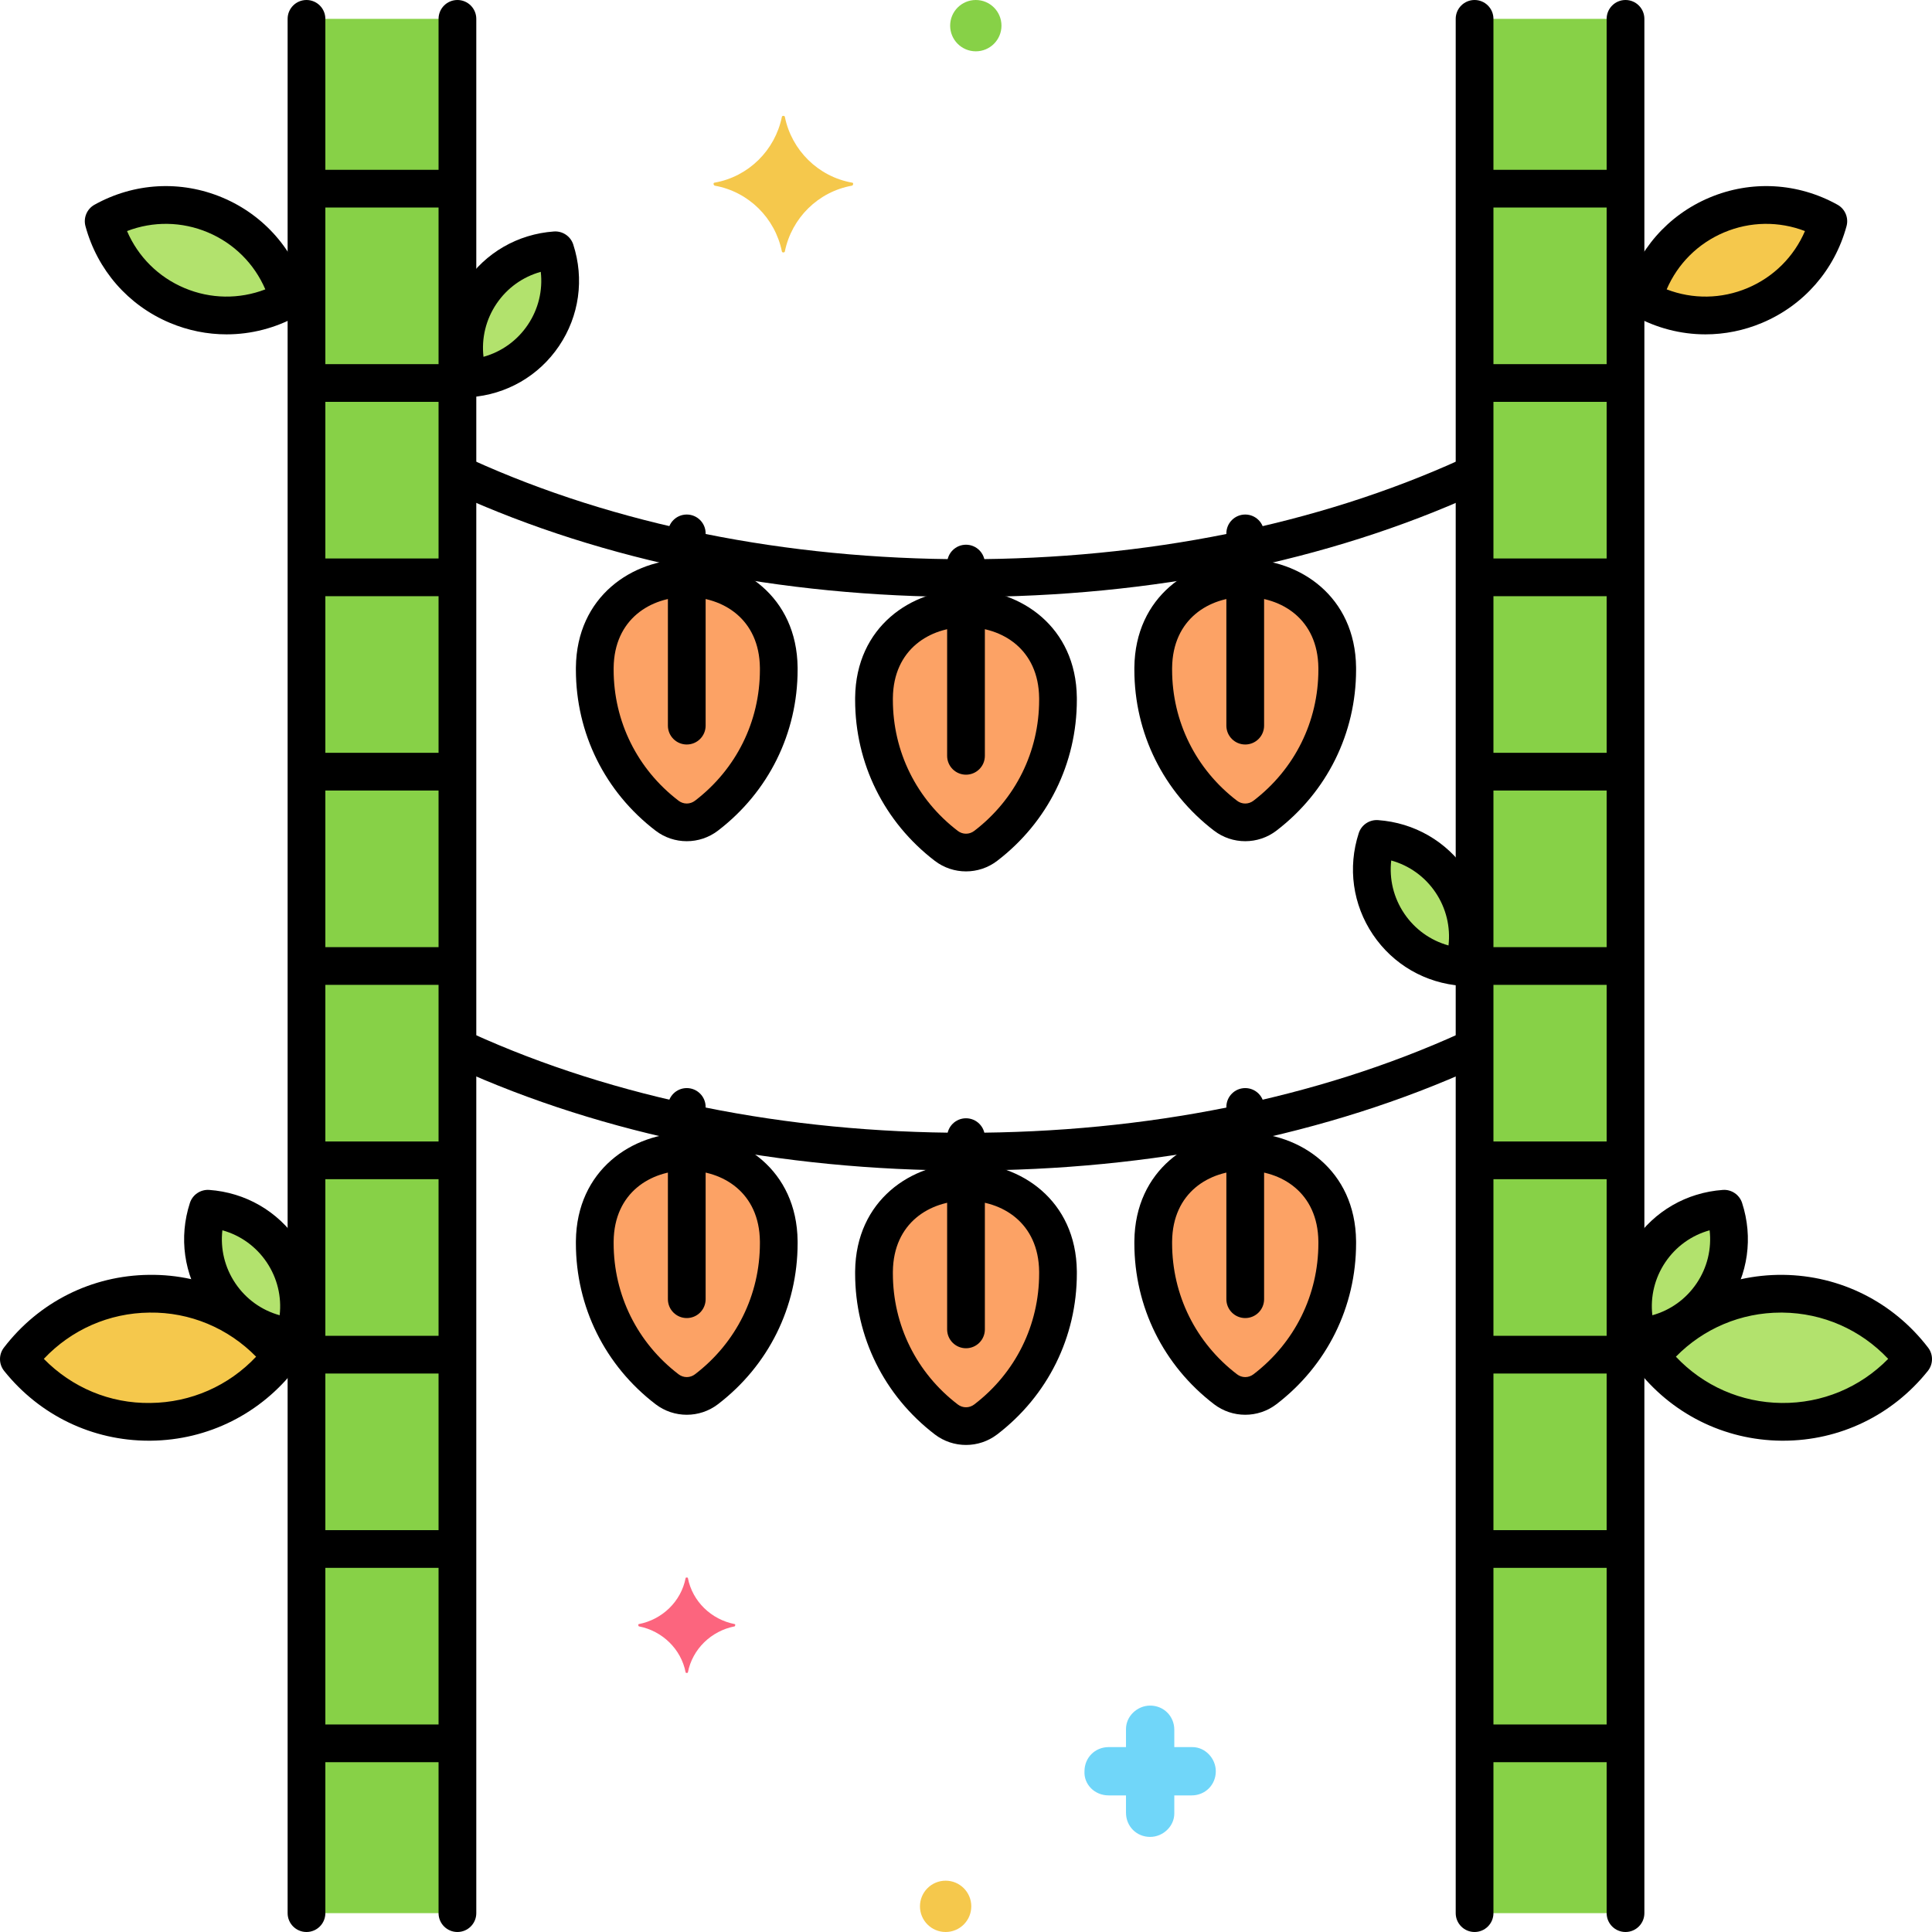 <svg enable-background="new 0 0 256 256" height="512" viewBox="0 0 256 256" width="512" xmlns="http://www.w3.org/2000/svg"><g id="Layer_57"><g><g><path d="m40.611 253.5h20c0-12.235 0-238.765 0-251h-20z" fill="#87d147"/></g><g><path d="m195.389 2.5v251h20c0-12.235 0-238.765 0-251z" fill="#87d147"/></g><g><ellipse cx="67.86" cy="41.649" fill="#b2e26d" rx="10.233" ry="5" transform="matrix(.559 -.829 .829 .559 -4.607 74.635)"/></g><g><ellipse cx="25.995" cy="34.481" fill="#b2e26d" rx="6.5" ry="13.303" transform="matrix(.389 -.921 .921 .389 -15.876 45.038)"/></g><g><ellipse cx="33.262" cy="168.649" fill="#b2e26d" rx="5" ry="10.233" transform="matrix(.829 -.559 .559 .829 -88.591 47.402)"/></g><g><ellipse cx="19.871" cy="179.912" fill="#f5c84c" rx="17.372" ry="8.489" transform="matrix(1 -.01 .01 1 -1.848 .214)"/></g><g><ellipse cx="188.14" cy="119.649" fill="#b2e26d" rx="5" ry="10.233" transform="matrix(.829 -.559 .559 .829 -34.743 125.607)"/></g><g><ellipse cx="230.005" cy="34.481" fill="#f5c84c" rx="13.303" ry="6.5" transform="matrix(.921 -.389 .389 .921 4.672 92.069)"/></g><g><ellipse cx="222.738" cy="168.649" fill="#b2e26d" rx="10.233" ry="5" transform="matrix(.559 -.829 .829 .559 -41.609 259.065)"/></g><g><ellipse cx="236.129" cy="179.912" fill="#b2e26d" rx="8.489" ry="17.372" transform="matrix(.01 -1 1 .01 53.8 414.18)"/></g><g><path d="m177.19 88.463c-.173-15.815-24.206-15.815-24.379 0-.001.09-.001.181-.001.272 0 7.893 3.76 14.895 9.578 19.347 1.547 1.184 3.679 1.184 5.226 0 5.818-4.452 9.578-11.455 9.578-19.347-.001-.091-.001-.181-.002-.272z" fill="#fca265"/></g><g><path d="m115.81 92.463c.173-15.815 24.206-15.815 24.379 0 .001.09.001.181.001.272 0 7.893-3.76 14.895-9.578 19.347-1.547 1.184-3.679 1.184-5.226 0-5.818-4.452-9.578-11.455-9.578-19.347.001-.091.001-.181.002-.272z" fill="#fca265"/></g><g><path d="m78.81 88.463c.173-15.815 24.206-15.815 24.379 0 .001.09.001.181.001.272 0 7.893-3.76 14.895-9.578 19.347-1.547 1.184-3.679 1.184-5.226 0-5.818-4.452-9.578-11.455-9.578-19.347.001-.091.001-.181.002-.272z" fill="#fca265"/></g><g><path d="m177.19 164.463c-.173-15.815-24.206-15.815-24.379 0-.001.09-.001.181-.001.272 0 7.893 3.76 14.895 9.578 19.347 1.547 1.184 3.679 1.184 5.226 0 5.818-4.452 9.578-11.455 9.578-19.347-.001-.091-.001-.181-.002-.272z" fill="#fca265"/></g><g><path d="m115.81 168.463c.173-15.815 24.206-15.815 24.379 0 .001.09.001.181.001.272 0 7.893-3.76 14.895-9.578 19.347-1.547 1.184-3.679 1.184-5.226 0-5.818-4.452-9.578-11.455-9.578-19.347.001-.091.001-.181.002-.272z" fill="#fca265"/></g><g><path d="m78.81 164.463c.173-15.815 24.206-15.815 24.379 0 .001.09.001.181.001.272 0 7.893-3.76 14.895-9.578 19.347-1.547 1.184-3.679 1.184-5.226 0-5.818-4.452-9.578-11.455-9.578-19.347.001-.091.001-.181.002-.272z" fill="#fca265"/></g><g><path d="m97.35 215.2c-3.1-.6-5.6-3-6.2-6.1 0-.1-.3-.1-.3 0-.6 3.1-3.1 5.5-6.2 6.1-.1 0-.1.2 0 .3 3.1.6 5.6 3 6.2 6.1 0 .1.3.1.3 0 .6-3.1 3.1-5.5 6.2-6.1.1-.1.1-.3 0-.3z" fill="#fc657e"/></g><g><path d="m146.9 237.9h2.3v2.3c0 1.8 1.4 3.2 3.2 3.2 1.7 0 3.2-1.4 3.2-3.1v-.1-2.3h2.3c1.8 0 3.2-1.4 3.2-3.2 0-1.7-1.4-3.2-3.1-3.2h-.1-2.3v-2.3c0-1.8-1.4-3.2-3.2-3.2-1.7 0-3.2 1.4-3.2 3.1v.1 2.3h-2.3c-1.8 0-3.2 1.4-3.2 3.2-.1 1.7 1.3 3.2 3.2 3.2-.1 0-.1 0 0 0z" fill="#70d6f9"/></g><g><circle cx="125.3" cy="252.6" fill="#f5c84c" r="3.4"/></g><g><circle cx="129.3" cy="3.4" fill="#87d147" r="3.4"/></g><g><path d="m94.7 24.2c4.5-.8 8-4.3 8.9-8.7 0-.2.4-.2.4 0 .9 4.4 4.4 7.9 8.9 8.7.2 0 .2.3 0 .4-4.5.8-8 4.3-8.9 8.7 0 .2-.4.2-.4 0-.9-4.4-4.4-7.9-8.9-8.7-.2-.1-.2-.4 0-.4z" fill="#f5c84c"/></g><g><path d="m60.611 256c-1.381 0-2.5-1.119-2.5-2.5v-251c0-1.381 1.119-2.5 2.5-2.5s2.5 1.119 2.5 2.5v251c0 1.381-1.119 2.5-2.5 2.5z"/></g><g><path d="m40.611 256c-1.381 0-2.5-1.119-2.5-2.5v-251c0-1.381 1.119-2.5 2.5-2.5s2.5 1.119 2.5 2.5v251c0 1.381-1.119 2.5-2.5 2.5z"/></g><g><g><path d="m59.624 27.5h-18.718c-1.381 0-2.5-1.119-2.5-2.5s1.119-2.5 2.5-2.5h18.718c1.381 0 2.5 1.119 2.5 2.5s-1.12 2.5-2.5 2.5z"/></g><g><path d="m59.624 53.25h-18.718c-1.381 0-2.5-1.119-2.5-2.5s1.119-2.5 2.5-2.5h18.718c1.381 0 2.5 1.119 2.5 2.5s-1.12 2.5-2.5 2.5z"/></g><g><path d="m59.624 79h-18.718c-1.381 0-2.5-1.119-2.5-2.5s1.119-2.5 2.5-2.5h18.718c1.381 0 2.5 1.119 2.5 2.5s-1.12 2.5-2.5 2.5z"/></g><g><path d="m59.624 104.75h-18.718c-1.381 0-2.5-1.119-2.5-2.5s1.119-2.5 2.5-2.5h18.718c1.381 0 2.5 1.119 2.5 2.5s-1.12 2.5-2.5 2.5z"/></g><g><path d="m59.624 130.5h-18.718c-1.381 0-2.5-1.119-2.5-2.5s1.119-2.5 2.5-2.5h18.718c1.381 0 2.5 1.119 2.5 2.5s-1.12 2.5-2.5 2.5z"/></g><g><path d="m59.624 156.25h-18.718c-1.381 0-2.5-1.119-2.5-2.5s1.119-2.5 2.5-2.5h18.718c1.381 0 2.5 1.119 2.5 2.5s-1.12 2.5-2.5 2.5z"/></g><g><path d="m59.624 182h-18.718c-1.381 0-2.5-1.119-2.5-2.5s1.119-2.5 2.5-2.5h18.718c1.381 0 2.5 1.119 2.5 2.5s-1.12 2.5-2.5 2.5z"/></g><g><path d="m59.624 233.5h-18.718c-1.381 0-2.5-1.119-2.5-2.5s1.119-2.5 2.5-2.5h18.718c1.381 0 2.5 1.119 2.5 2.5s-1.12 2.5-2.5 2.5z"/></g><g><path d="m59.624 207.75h-18.718c-1.381 0-2.5-1.119-2.5-2.5s1.119-2.5 2.5-2.5h18.718c1.381 0 2.5 1.119 2.5 2.5s-1.12 2.5-2.5 2.5z"/></g></g><g><path d="m62.139 52.634c-1.076 0-2.042-.692-2.377-1.729-1.482-4.574-.798-9.477 1.879-13.448 2.677-3.971 6.964-6.443 11.761-6.786 1.146-.076 2.201.629 2.556 1.724 1.483 4.574.798 9.476-1.879 13.447s-6.963 6.444-11.761 6.787c-.06.003-.12.005-.179.005zm3.648-12.383c-1.41 2.093-2.003 4.569-1.722 7.027 2.384-.661 4.458-2.14 5.868-4.232s2.003-4.568 1.722-7.026c-2.384.661-4.458 2.139-5.868 4.231z"/></g><g><path d="m30.021 44.304c-2.546 0-5.098-.507-7.522-1.529-5.522-2.328-9.595-6.996-11.174-12.807-.301-1.109.193-2.281 1.197-2.84 5.262-2.927 11.447-3.269 16.97-.94s9.596 6.996 11.174 12.807c.301 1.109-.193 2.281-1.198 2.84-2.951 1.641-6.194 2.469-9.447 2.469zm-13.188-13.686c1.461 3.397 4.152 6.092 7.608 7.549 3.456 1.458 7.262 1.503 10.716.177-1.461-3.398-4.152-6.092-7.607-7.549s-7.264-1.503-10.717-.177z"/></g><g><path d="m38.983 179.634c-.06 0-.119-.002-.179-.006-4.798-.343-9.084-2.816-11.761-6.787s-3.362-8.872-1.879-13.447c.354-1.095 1.416-1.801 2.556-1.724 4.797.343 9.084 2.815 11.761 6.786 2.677 3.971 3.362 8.873 1.88 13.448-.337 1.037-1.302 1.73-2.378 1.73zm-9.517-16.614c-.281 2.458.312 4.935 1.722 7.026 1.411 2.093 3.483 3.571 5.868 4.232.281-2.459-.312-4.935-1.722-7.027s-3.483-3.57-5.868-4.231z"/></g><g><path d="m19.728 190.901c-7.494.001-14.472-3.361-19.18-9.249-.718-.898-.731-2.17-.032-3.082 4.639-6.052 11.653-9.567 19.243-9.646 7.547-.102 14.673 3.293 19.437 9.248.718.898.731 2.17.032 3.082-4.639 6.052-11.653 9.567-19.243 9.646-.086.001-.173.001-.257.001zm-13.922-10.844c3.721 3.79 8.742 5.929 14.127 5.844 5.36-.055 10.361-2.266 14.003-6.132-3.72-3.791-8.777-5.923-14.126-5.844-5.361.054-10.362 2.265-14.004 6.132zm13.978-8.632h.01z"/></g><g><path d="m195.389 256c-1.381 0-2.5-1.119-2.5-2.5v-251c0-1.381 1.119-2.5 2.5-2.5s2.5 1.119 2.5 2.5v251c0 1.381-1.119 2.5-2.5 2.5z"/></g><g><path d="m215.389 256c-1.381 0-2.5-1.119-2.5-2.5v-251c0-1.381 1.119-2.5 2.5-2.5s2.5 1.119 2.5 2.5v251c0 1.381-1.119 2.5-2.5 2.5z"/></g><g><g><path d="m214.361 27.5h-17.994c-1.381 0-2.5-1.119-2.5-2.5s1.119-2.5 2.5-2.5h17.994c1.381 0 2.5 1.119 2.5 2.5s-1.119 2.5-2.5 2.5z"/></g><g><path d="m214.361 53.25h-17.994c-1.381 0-2.5-1.119-2.5-2.5s1.119-2.5 2.5-2.5h17.994c1.381 0 2.5 1.119 2.5 2.5s-1.119 2.5-2.5 2.5z"/></g><g><path d="m214.361 79h-17.994c-1.381 0-2.5-1.119-2.5-2.5s1.119-2.5 2.5-2.5h17.994c1.381 0 2.5 1.119 2.5 2.5s-1.119 2.5-2.5 2.5z"/></g><g><path d="m214.361 104.75h-17.994c-1.381 0-2.5-1.119-2.5-2.5s1.119-2.5 2.5-2.5h17.994c1.381 0 2.5 1.119 2.5 2.5s-1.119 2.5-2.5 2.5z"/></g><g><path d="m214.361 130.5h-17.994c-1.381 0-2.5-1.119-2.5-2.5s1.119-2.5 2.5-2.5h17.994c1.381 0 2.5 1.119 2.5 2.5s-1.119 2.5-2.5 2.5z"/></g><g><path d="m214.361 156.25h-17.994c-1.381 0-2.5-1.119-2.5-2.5s1.119-2.5 2.5-2.5h17.994c1.381 0 2.5 1.119 2.5 2.5s-1.119 2.5-2.5 2.5z"/></g><g><path d="m214.361 182h-17.994c-1.381 0-2.5-1.119-2.5-2.5s1.119-2.5 2.5-2.5h17.994c1.381 0 2.5 1.119 2.5 2.5s-1.119 2.5-2.5 2.5z"/></g><g><path d="m214.361 233.5h-17.994c-1.381 0-2.5-1.119-2.5-2.5s1.119-2.5 2.5-2.5h17.994c1.381 0 2.5 1.119 2.5 2.5s-1.119 2.5-2.5 2.5z"/></g><g><path d="m214.361 207.75h-17.994c-1.381 0-2.5-1.119-2.5-2.5s1.119-2.5 2.5-2.5h17.994c1.381 0 2.5 1.119 2.5 2.5s-1.119 2.5-2.5 2.5z"/></g></g><g><path d="m193.861 130.634c-.059 0-.119-.002-.179-.006-4.797-.343-9.084-2.816-11.761-6.787-2.677-3.972-3.362-8.873-1.879-13.447.354-1.095 1.415-1.803 2.556-1.724 4.797.343 9.083 2.815 11.761 6.786 2.677 3.972 3.361 8.874 1.879 13.448-.336 1.037-1.301 1.73-2.377 1.73zm-9.516-16.614c-.281 2.458.311 4.934 1.722 7.026s3.484 3.571 5.868 4.232c.281-2.458-.312-4.935-1.722-7.027-1.41-2.092-3.484-3.57-5.868-4.231z"/></g><g><path d="m225.979 44.304c-3.253 0-6.495-.828-9.447-2.47-1.005-.559-1.499-1.73-1.198-2.84 1.578-5.811 5.651-10.479 11.174-12.807 5.522-2.328 11.708-1.985 16.97.94 1.004.559 1.499 1.73 1.197 2.84-1.579 5.811-5.652 10.479-11.174 12.807-2.424 1.023-4.977 1.53-7.522 1.53zm-5.136-5.96c3.453 1.327 7.26 1.28 10.716-.177s6.146-4.15 7.608-7.549c-3.453-1.326-7.261-1.28-10.716.177s-6.147 4.15-7.608 7.549z"/></g><g><path d="m217.017 179.634c-1.076 0-2.041-.692-2.377-1.729-1.482-4.575-.797-9.478 1.88-13.448 2.677-3.971 6.963-6.443 11.761-6.786 1.143-.085 2.201.629 2.556 1.724 1.482 4.575.797 9.477-1.88 13.447-2.676 3.971-6.963 6.444-11.761 6.787-.06.003-.119.005-.179.005zm3.649-12.383c-1.41 2.093-2.003 4.568-1.722 7.027 2.385-.661 4.458-2.14 5.868-4.232 1.411-2.092 2.004-4.568 1.723-7.026-2.386.661-4.459 2.139-5.869 4.231z"/></g><g><path d="m236.272 190.901c-.085 0-.171 0-.256-.001-7.59-.078-14.604-3.594-19.243-9.646-.699-.912-.686-2.184.032-3.082 4.763-5.956 11.85-9.313 19.437-9.248 7.59.078 14.604 3.594 19.243 9.646.699.912.686 2.184-.032 3.082-4.709 5.888-11.687 9.249-19.181 9.249zm-14.208-11.132c3.642 3.866 8.643 6.077 14.003 6.132 5.39.053 10.407-2.054 14.127-5.844-3.642-3.866-8.643-6.077-14.003-6.132-.069-.001-.138-.001-.207-.001-5.284 0-10.247 2.101-13.92 5.845z"/></g><g><path d="m128 79.102c-24.586 0-47.959-4.721-67.591-13.651-1.257-.571-1.812-2.054-1.24-3.311.571-1.258 2.051-1.815 3.311-1.24 18.986 8.636 41.643 13.202 65.52 13.202s46.534-4.565 65.521-13.202c1.255-.576 2.739-.017 3.311 1.24s.017 2.739-1.24 3.311c-19.633 8.93-43.006 13.651-67.592 13.651z"/></g><g><path d="m128 155.102c-24.586 0-47.959-4.721-67.591-13.651-1.257-.571-1.812-2.054-1.24-3.311.571-1.257 2.051-1.814 3.311-1.24 18.987 8.637 41.644 13.202 65.521 13.202s46.534-4.565 65.521-13.202c1.255-.575 2.739-.017 3.311 1.24s.017 2.739-1.24 3.311c-19.634 8.93-43.007 13.651-67.593 13.651z"/></g><g><path d="m165 111.464c-1.458 0-2.916-.466-4.132-1.396-6.71-5.135-10.559-12.91-10.559-21.333l.001-.299c.103-9.41 7.468-14.333 14.689-14.333s14.586 4.923 14.689 14.333l.001.299c0 8.423-3.848 16.198-10.558 21.333-1.215.93-2.673 1.396-4.131 1.396zm0-32.361c-4.772 0-9.619 2.902-9.689 9.388l-.001.244c0 6.853 3.133 13.182 8.597 17.362.653.5 1.534.5 2.188 0 5.463-4.181 8.597-10.51 8.597-17.362l-.001-.244c-.072-6.486-4.919-9.388-9.691-9.388z"/></g><g><path d="m165 98.65c-1.381 0-2.5-1.119-2.5-2.5v-25.472c0-1.381 1.119-2.5 2.5-2.5s2.5 1.119 2.5 2.5v25.472c0 1.381-1.119 2.5-2.5 2.5z"/></g><g><path d="m128 115.464c-1.458 0-2.916-.466-4.132-1.396-6.71-5.135-10.559-12.91-10.559-21.333l.001-.299c.103-9.41 7.468-14.333 14.689-14.333s14.586 4.923 14.689 14.333l.001.299c0 8.423-3.848 16.198-10.558 21.333-1.215.93-2.673 1.396-4.131 1.396zm-9.689-22.974-.001.244c0 6.853 3.133 13.182 8.597 17.362.653.5 1.534.5 2.188 0 5.463-4.181 8.597-10.51 8.597-17.362l-.001-.244c-.071-6.485-4.917-9.388-9.689-9.388s-9.621 2.903-9.691 9.388z"/></g><g><path d="m128 102.65c-1.381 0-2.5-1.119-2.5-2.5v-25.472c0-1.381 1.119-2.5 2.5-2.5s2.5 1.119 2.5 2.5v25.473c0 1.38-1.119 2.499-2.5 2.499z"/></g><g><path d="m91 111.464c-1.458 0-2.916-.466-4.132-1.396-6.71-5.135-10.559-12.91-10.559-21.333l.001-.299c.103-9.41 7.468-14.333 14.689-14.333s14.586 4.923 14.689 14.333l.001.299c0 8.423-3.848 16.198-10.558 21.333-1.215.93-2.673 1.396-4.131 1.396zm-9.689-22.974-.001.244c0 6.853 3.133 13.182 8.597 17.362.653.5 1.534.5 2.188 0 5.463-4.181 8.597-10.51 8.597-17.362l-.001-.244c-.071-6.485-4.917-9.388-9.689-9.388s-9.621 2.903-9.691 9.388z"/></g><g><path d="m91 98.65c-1.381 0-2.5-1.119-2.5-2.5v-25.472c0-1.381 1.119-2.5 2.5-2.5s2.5 1.119 2.5 2.5v25.472c0 1.381-1.119 2.5-2.5 2.5z"/></g><g><path d="m165 187.464c-1.458 0-2.916-.466-4.132-1.396-6.71-5.135-10.559-12.91-10.559-21.333l.001-.299c.103-9.41 7.468-14.333 14.689-14.333s14.586 4.923 14.689 14.333l.001.299c0 8.423-3.848 16.198-10.558 21.333-1.215.93-2.673 1.396-4.131 1.396zm0-32.361c-4.772 0-9.619 2.902-9.689 9.388l-.001.244c0 6.853 3.133 13.182 8.597 17.362.653.5 1.534.5 2.188 0 5.463-4.181 8.597-10.51 8.597-17.362l-.001-.244c-.072-6.486-4.919-9.388-9.691-9.388z"/></g><g><path d="m165 174.65c-1.381 0-2.5-1.119-2.5-2.5v-25.473c0-1.381 1.119-2.5 2.5-2.5s2.5 1.119 2.5 2.5v25.473c0 1.381-1.119 2.5-2.5 2.5z"/></g><g><path d="m128 191.464c-1.458 0-2.916-.466-4.132-1.396-6.71-5.135-10.559-12.91-10.559-21.333l.001-.299c.103-9.41 7.468-14.333 14.689-14.333s14.586 4.923 14.689 14.333l.001.299c0 8.423-3.848 16.198-10.558 21.333-1.215.93-2.673 1.396-4.131 1.396zm-9.689-22.974-.001.244c0 6.853 3.133 13.182 8.597 17.362.653.5 1.534.5 2.188 0 5.463-4.181 8.597-10.51 8.597-17.362l-.001-.244c-.071-6.485-4.917-9.388-9.689-9.388s-9.621 2.903-9.691 9.388z"/></g><g><path d="m128 178.65c-1.381 0-2.5-1.119-2.5-2.5v-25.473c0-1.381 1.119-2.5 2.5-2.5s2.5 1.119 2.5 2.5v25.473c0 1.381-1.119 2.5-2.5 2.5z"/></g><g><path d="m91 187.464c-1.458 0-2.916-.466-4.132-1.396-6.71-5.135-10.559-12.91-10.559-21.333l.001-.299c.103-9.41 7.468-14.333 14.689-14.333s14.586 4.923 14.689 14.333l.001.299c0 8.423-3.848 16.198-10.558 21.333-1.215.93-2.673 1.396-4.131 1.396zm-9.689-22.974-.001.244c0 6.853 3.133 13.182 8.597 17.362.653.5 1.534.5 2.188 0 5.463-4.181 8.597-10.51 8.597-17.362l-.001-.244c-.071-6.485-4.917-9.388-9.689-9.388s-9.621 2.903-9.691 9.388z"/></g><g><path d="m91 174.65c-1.381 0-2.5-1.119-2.5-2.5v-25.473c0-1.381 1.119-2.5 2.5-2.5s2.5 1.119 2.5 2.5v25.473c0 1.381-1.119 2.5-2.5 2.5z"/></g></g></g></svg>